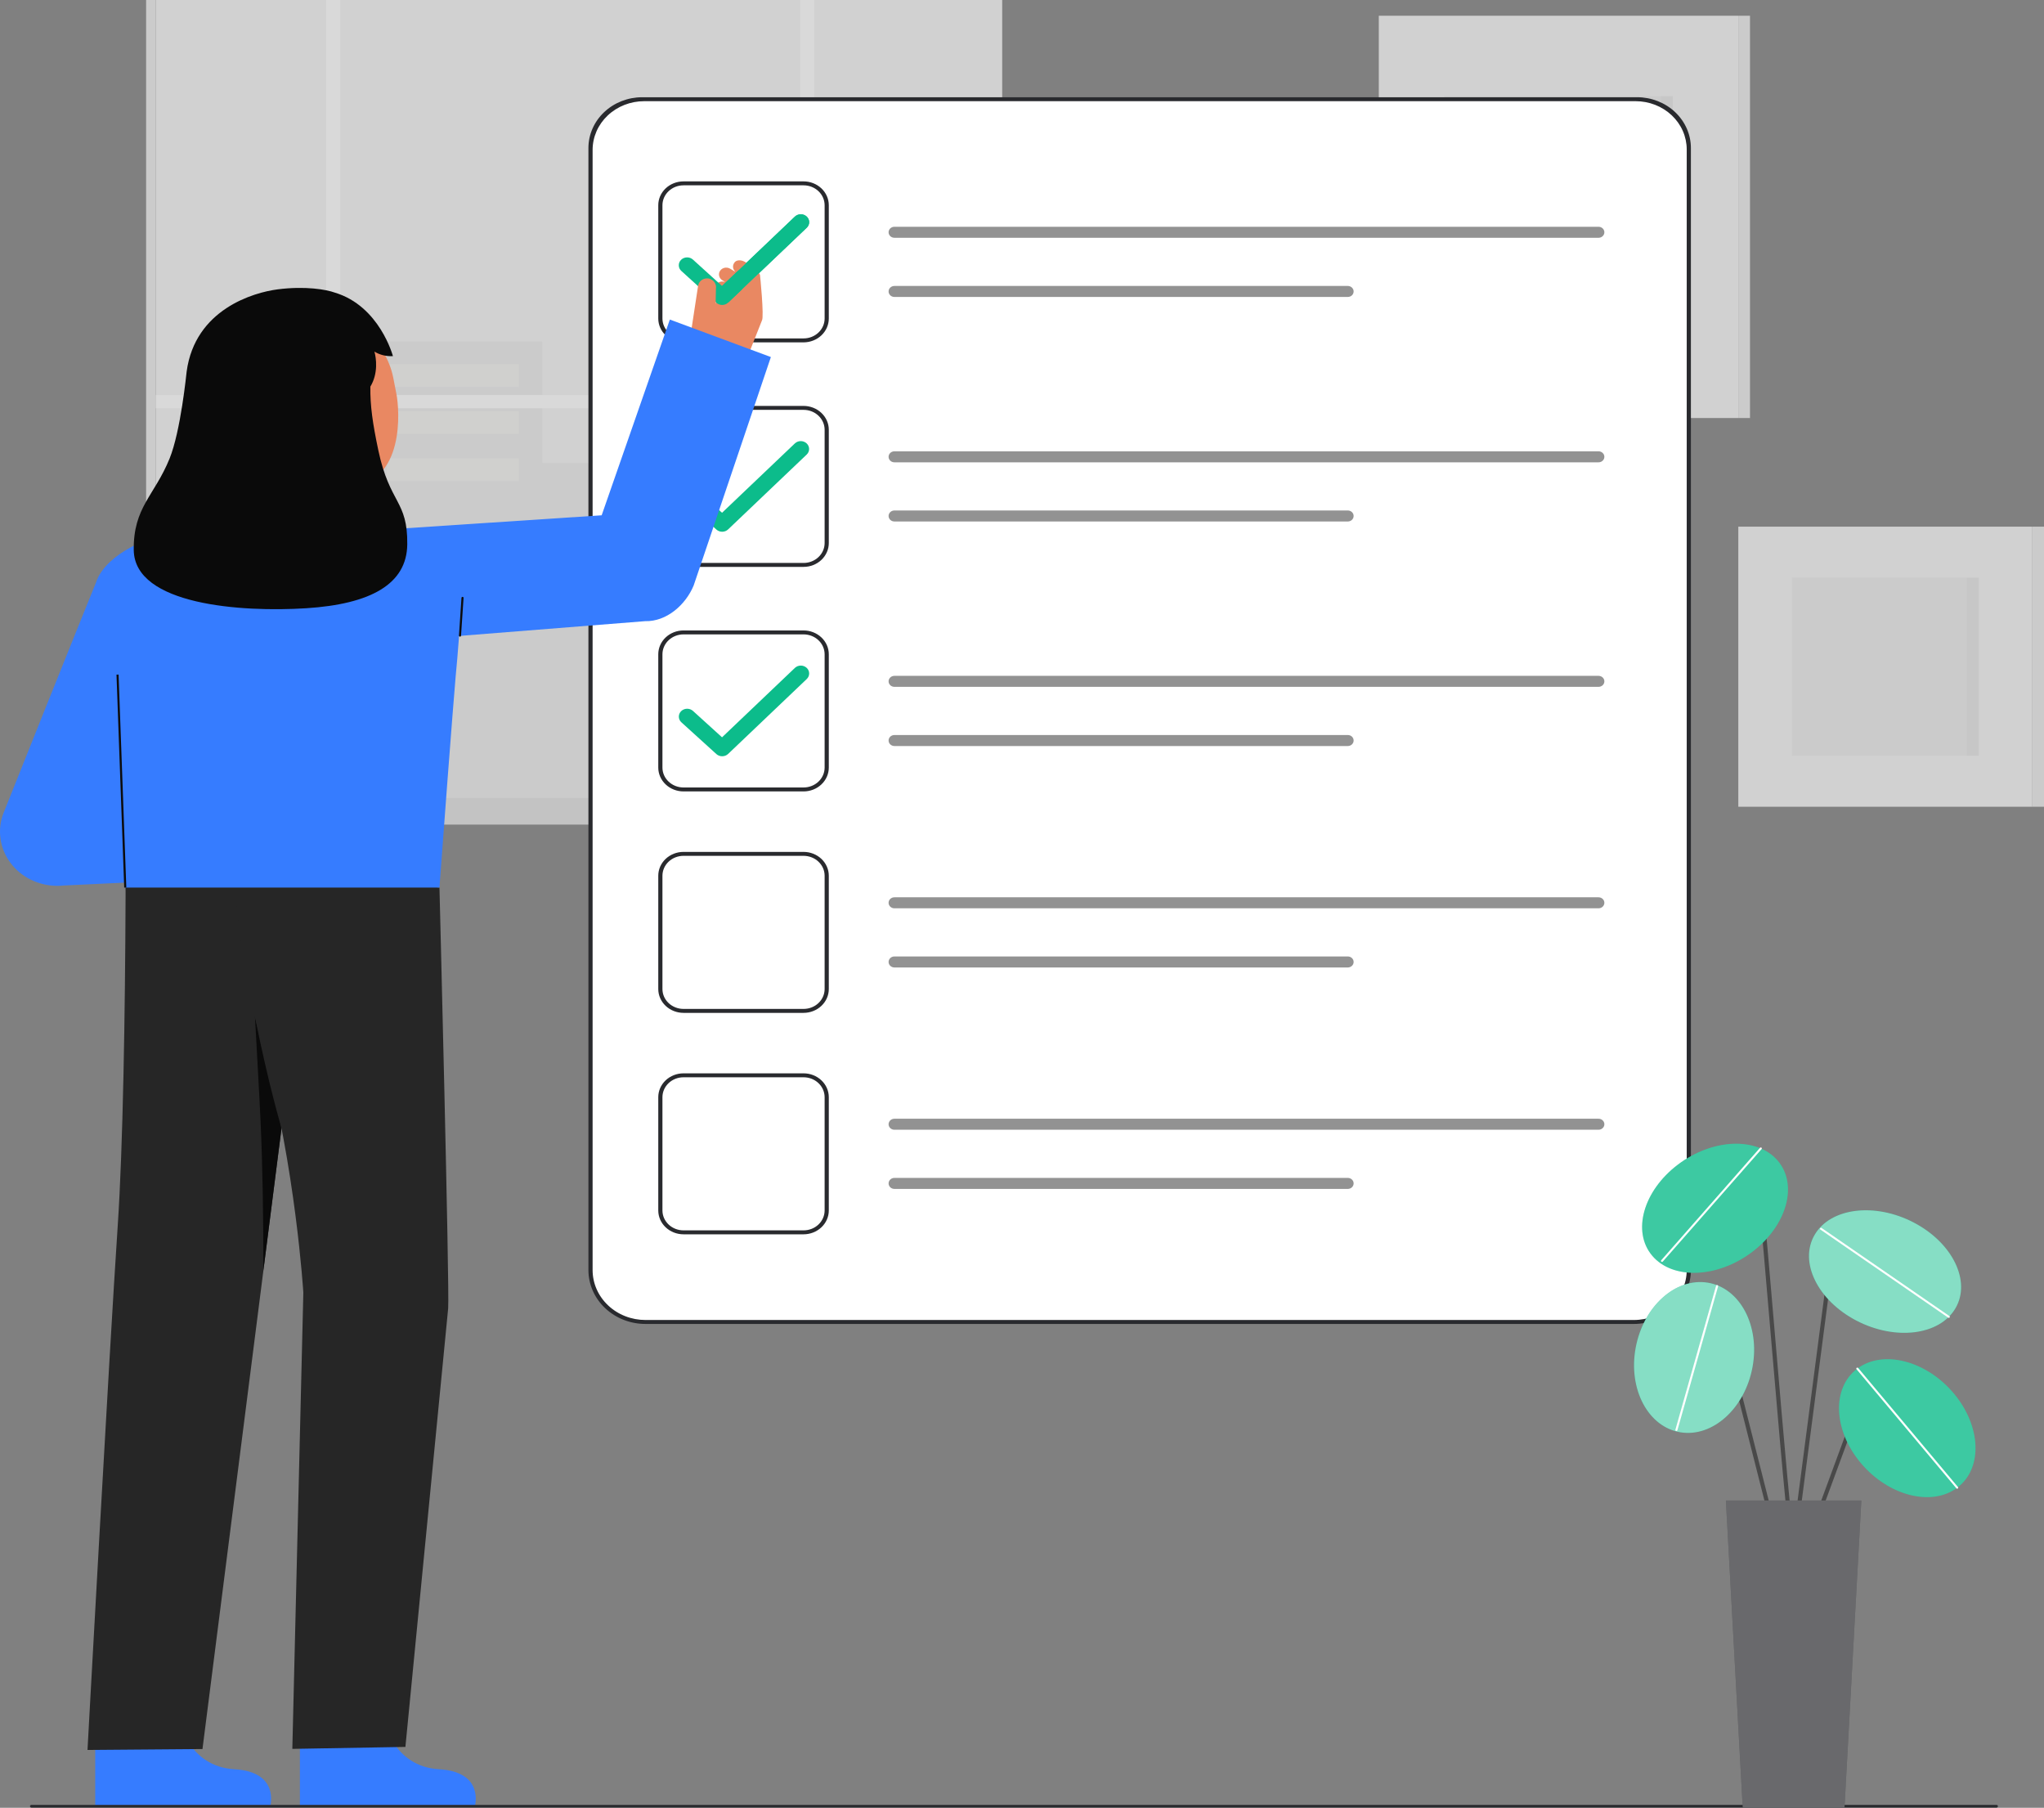 <svg width="121" height="107" viewBox="0 0 121 107" fill="none" xmlns="http://www.w3.org/2000/svg">
<rect x="0" y="0" width="121" height="107" fill="#808080" stroke="none"/>
<g opacity="0.7">
<path d="M102.904 0.932H81.622V24.742H102.904V0.932Z" fill="#F4F4F4"/>
<path d="M102.904 24.742H103.595V0.932H102.904V24.742Z" fill="#F4F4F4"/>
<path opacity="0.05" d="M102.904 24.742H103.595V0.932H102.904V24.742Z" fill="#292A2E"/>
<path opacity="0.05" d="M99.027 5.695H85.499V19.98H99.027V5.695Z" fill="#292A2E"/>
<path opacity="0.03" d="M99.027 5.695H98.322V19.98H99.027V5.695Z" fill="#292A2E"/>
<path d="M120.31 31.172H102.904V47.75H120.31V31.172Z" fill="#F4F4F4"/>
<path opacity="0.05" d="M117.139 34.192H106.075V44.73H117.139V34.192Z" fill="#292A2E"/>
<path d="M120.31 47.75H121V31.172H120.31V47.75Z" fill="#F4F4F4"/>
<path opacity="0.05" d="M120.31 47.75H121V31.172H120.31V47.75Z" fill="#292A2E"/>
<path opacity="0.03" d="M117.139 34.192H116.434V44.73H117.139V34.192Z" fill="#292A2E"/>
</g>
<g opacity="0.7">
<path d="M59.328 0H9.224V47.29H59.328V0Z" fill="#F4F4F4"/>
<path d="M9.224 0H8.65V47.29H9.224V0Z" fill="#F4F4F4"/>
<path opacity="0.05" d="M9.224 0H8.65V47.29H9.224V0Z" fill="#292A2E"/>
<path opacity="0.05" d="M21.362 32.587V20.214H32.1V27.402H48.734V40.13H55.803V47.29H48.734H47.372H11.634V32.587H21.362Z" fill="#292A2E"/>
<path opacity="0.34" d="M30.722 21.557H22.902V22.901H30.722V21.557Z" fill="#FFFFFA"/>
<path opacity="0.34" d="M30.722 24.341H22.902V25.684H30.722V24.341Z" fill="#FFFFFA"/>
<path opacity="0.34" d="M30.722 27.125H22.902V28.468H30.722V27.125Z" fill="#FFFFFA"/>
<path opacity="0.34" d="M14.462 33.891H13.021V35.234H14.462V33.891Z" fill="#FFFFFA"/>
<path opacity="0.34" d="M14.462 36.674H13.021V38.018H14.462V36.674Z" fill="#FFFFFA"/>
<path opacity="0.34" d="M14.462 39.458H13.021V40.801H14.462V39.458Z" fill="#FFFFFA"/>
<path opacity="0.34" d="M17.128 33.891H15.687V35.234H17.128V33.891Z" fill="#FFFFFA"/>
<path opacity="0.34" d="M17.128 36.674H15.687V38.018H17.128V36.674Z" fill="#FFFFFA"/>
<path opacity="0.34" d="M17.128 39.458H15.687V40.801H17.128V39.458Z" fill="#FFFFFA"/>
<path opacity="0.34" d="M19.723 33.891H18.282V35.234H19.723V33.891Z" fill="#FFFFFA"/>
<path opacity="0.34" d="M19.723 36.674H18.282V38.018H19.723V36.674Z" fill="#FFFFFA"/>
<path opacity="0.34" d="M19.723 39.458H18.282V40.801H19.723V39.458Z" fill="#FFFFFA"/>
<path d="M9.224 23.38H19.306V0H20.14V23.38H47.372V0H48.206V23.38H59.328V24.166H48.206V47.29H47.372V24.166H20.14V47.29H19.306V24.166H9.224V23.38Z" fill="white"/>
<path d="M61.324 47.233H7.228V48.805H61.324V47.233Z" fill="#F4F4F4"/>
<path opacity="0.1" d="M61.324 47.233H7.228V48.805H61.324V47.233Z" fill="#292A2E"/>
<path opacity="0.1" d="M7.228 47.233H6.447V48.805H7.228V47.233Z" fill="#292A2E"/>
<path opacity="0.1" d="M7.228 47.233H6.447V48.805H7.228V47.233Z" fill="#292A2E"/>
</g>
<path d="M38.142 5.872H96.788C97.633 5.872 98.443 6.189 99.04 6.753C99.638 7.316 99.973 8.081 99.973 8.878V75.174C99.973 75.988 99.63 76.769 99.02 77.346C98.41 77.922 97.582 78.245 96.719 78.245H38.211C37.348 78.245 36.52 77.922 35.91 77.346C35.3 76.769 34.957 75.988 34.957 75.174V8.878C34.957 8.081 35.293 7.316 35.89 6.753C36.487 6.189 37.297 5.872 38.142 5.872Z" fill="white"/>
<path d="M96.719 78.362H38.211C37.315 78.362 36.456 78.026 35.823 77.428C35.189 76.83 34.833 76.019 34.833 75.173V8.761C34.833 7.964 35.169 7.199 35.766 6.636C36.363 6.072 37.174 5.755 38.018 5.755H96.912C97.756 5.755 98.567 6.072 99.164 6.636C99.761 7.2 100.097 7.964 100.097 8.762V75.173C100.097 76.019 99.741 76.83 99.107 77.428C98.474 78.026 97.615 78.362 96.719 78.362ZM35.081 8.873V75.173C35.081 75.561 35.161 75.946 35.319 76.304C35.476 76.663 35.707 76.989 35.998 77.263C36.288 77.537 36.633 77.755 37.013 77.903C37.393 78.052 37.8 78.128 38.211 78.128H96.719C97.549 78.128 98.345 77.817 98.933 77.263C99.52 76.709 99.85 75.957 99.85 75.173V8.844C99.85 8.469 99.771 8.098 99.619 7.751C99.467 7.405 99.244 7.09 98.963 6.825C98.682 6.56 98.349 6.349 97.982 6.206C97.615 6.063 97.221 5.989 96.824 5.989H38.137C37.326 5.989 36.549 6.293 35.976 6.834C35.403 7.374 35.081 8.108 35.081 8.873Z" fill="#292A2E"/>
<path d="M47.569 20.264H40.462C40.066 20.263 39.686 20.114 39.406 19.85C39.126 19.586 38.968 19.227 38.968 18.854V12.146C38.968 11.772 39.126 11.414 39.406 11.149C39.686 10.885 40.066 10.736 40.462 10.736H47.569C47.965 10.736 48.345 10.885 48.625 11.149C48.905 11.413 49.063 11.772 49.063 12.146V18.854C49.063 19.227 48.905 19.586 48.625 19.85C48.345 20.114 47.965 20.263 47.569 20.264ZM40.462 10.969C40.131 10.969 39.815 11.093 39.581 11.314C39.347 11.534 39.216 11.834 39.215 12.146V18.854C39.216 19.166 39.347 19.465 39.581 19.685C39.815 19.906 40.131 20.03 40.462 20.03H47.569C47.9 20.03 48.217 19.906 48.45 19.685C48.684 19.465 48.815 19.166 48.816 18.854V12.146C48.815 11.834 48.684 11.535 48.45 11.314C48.217 11.094 47.9 10.969 47.569 10.969L40.462 10.969Z" fill="#292A2E"/>
<path d="M47.569 33.553H40.462C40.066 33.553 39.686 33.404 39.406 33.14C39.126 32.875 38.968 32.517 38.968 32.143V25.435C38.968 25.061 39.126 24.703 39.406 24.439C39.686 24.174 40.066 24.026 40.462 24.025H47.569C47.965 24.026 48.345 24.174 48.625 24.439C48.905 24.703 49.063 25.061 49.063 25.435V32.143C49.063 32.517 48.905 32.875 48.625 33.14C48.345 33.404 47.965 33.553 47.569 33.553ZM40.462 24.259C40.131 24.259 39.815 24.383 39.581 24.604C39.347 24.825 39.216 25.124 39.215 25.436V32.144C39.216 32.455 39.347 32.755 39.581 32.975C39.815 33.196 40.131 33.32 40.462 33.32H47.569C47.9 33.32 48.217 33.196 48.45 32.975C48.684 32.755 48.815 32.455 48.816 32.144V25.435C48.815 25.123 48.684 24.824 48.45 24.604C48.217 24.383 47.9 24.259 47.569 24.259L40.462 24.259Z" fill="#292A2E"/>
<path d="M47.569 46.843H40.462C40.066 46.842 39.686 46.694 39.406 46.429C39.126 46.165 38.968 45.806 38.968 45.433V38.725C38.968 38.351 39.126 37.993 39.406 37.728C39.686 37.464 40.066 37.315 40.462 37.315H47.569C47.965 37.315 48.345 37.464 48.625 37.728C48.905 37.992 49.063 38.351 49.063 38.725V45.433C49.063 45.807 48.905 46.165 48.625 46.429C48.345 46.694 47.965 46.842 47.569 46.843ZM40.462 37.548C40.131 37.549 39.815 37.673 39.581 37.893C39.347 38.114 39.216 38.413 39.215 38.725V45.433C39.216 45.745 39.347 46.044 39.581 46.264C39.815 46.485 40.131 46.609 40.462 46.609H47.569C47.9 46.609 48.217 46.485 48.45 46.264C48.684 46.044 48.815 45.745 48.816 45.433V38.725C48.815 38.413 48.684 38.114 48.45 37.893C48.217 37.673 47.9 37.549 47.569 37.548H40.462Z" fill="#292A2E"/>
<path d="M47.569 59.95H40.462C40.066 59.949 39.686 59.801 39.406 59.536C39.126 59.272 38.968 58.914 38.968 58.54V51.832C38.968 51.458 39.126 51.099 39.406 50.835C39.686 50.571 40.066 50.422 40.462 50.422H47.569C47.965 50.422 48.345 50.571 48.625 50.835C48.905 51.099 49.063 51.458 49.063 51.832V58.54C49.063 58.914 48.905 59.272 48.625 59.536C48.345 59.801 47.965 59.949 47.569 59.95ZM40.462 50.655C40.131 50.656 39.815 50.779 39.581 51C39.347 51.221 39.216 51.52 39.215 51.832V58.54C39.216 58.852 39.347 59.151 39.581 59.371C39.815 59.592 40.131 59.716 40.462 59.716H47.569C47.9 59.716 48.217 59.592 48.45 59.371C48.684 59.151 48.815 58.852 48.816 58.54V51.832C48.816 51.52 48.684 51.221 48.45 51C48.217 50.779 47.9 50.656 47.569 50.655H40.462Z" fill="#292A2E"/>
<path d="M47.569 73.057H40.462C40.066 73.056 39.686 72.907 39.406 72.643C39.126 72.379 38.968 72.02 38.968 71.647V64.939C38.968 64.565 39.126 64.206 39.406 63.942C39.686 63.678 40.066 63.529 40.462 63.529H47.569C47.965 63.529 48.345 63.678 48.625 63.942C48.905 64.206 49.063 64.565 49.063 64.939V71.647C49.063 72.02 48.905 72.379 48.625 72.643C48.345 72.908 47.965 73.056 47.569 73.057ZM40.462 63.762C40.131 63.762 39.815 63.886 39.581 64.107C39.347 64.328 39.216 64.627 39.215 64.939V71.647C39.216 71.958 39.347 72.257 39.581 72.478C39.815 72.699 40.131 72.823 40.462 72.823H47.569C47.9 72.823 48.217 72.699 48.45 72.478C48.684 72.257 48.815 71.958 48.816 71.647V64.939C48.815 64.627 48.684 64.328 48.45 64.107C48.217 63.886 47.9 63.762 47.569 63.762L40.462 63.762Z" fill="#292A2E"/>
<path d="M42.751 31.473C42.623 31.473 42.501 31.426 42.408 31.342L40.337 29.463C40.29 29.42 40.252 29.369 40.226 29.313C40.2 29.257 40.186 29.197 40.185 29.135C40.184 29.074 40.195 29.013 40.219 28.956C40.243 28.899 40.278 28.847 40.323 28.802C40.368 28.758 40.422 28.723 40.481 28.698C40.541 28.674 40.605 28.66 40.67 28.659C40.735 28.658 40.8 28.669 40.86 28.691C40.92 28.714 40.976 28.747 41.023 28.79L42.743 30.35L47.055 26.244C47.148 26.157 47.273 26.108 47.403 26.108C47.533 26.108 47.658 26.157 47.751 26.244C47.844 26.33 47.896 26.448 47.898 26.571C47.899 26.694 47.849 26.812 47.758 26.901L43.103 31.334C43.057 31.378 43.002 31.413 42.942 31.437C42.881 31.46 42.817 31.473 42.751 31.473Z" fill="#0CBC8B"/>
<path d="M42.751 44.762C42.623 44.763 42.501 44.716 42.408 44.632L40.337 42.753C40.242 42.667 40.188 42.549 40.185 42.425C40.182 42.301 40.232 42.182 40.323 42.092C40.414 42.003 40.539 41.951 40.67 41.949C40.801 41.947 40.928 41.993 41.023 42.079L42.743 43.64L47.055 39.533C47.147 39.445 47.273 39.395 47.404 39.395C47.535 39.394 47.661 39.443 47.755 39.53C47.848 39.617 47.901 39.736 47.901 39.86C47.902 39.983 47.85 40.102 47.758 40.19L43.103 44.624C43.057 44.668 43.002 44.703 42.942 44.726C42.881 44.75 42.817 44.762 42.751 44.762Z" fill="#0CBC8B"/>
<path opacity="0.5" d="M94.629 13.422H52.947C52.757 13.422 52.602 13.568 52.602 13.748C52.602 13.928 52.757 14.074 52.947 14.074H94.629C94.82 14.074 94.975 13.928 94.975 13.748C94.975 13.568 94.82 13.422 94.629 13.422Z" fill="#262626"/>
<path opacity="0.5" d="M79.787 16.925H52.947C52.757 16.925 52.602 17.071 52.602 17.251C52.602 17.431 52.757 17.576 52.947 17.576H79.787C79.977 17.576 80.132 17.431 80.132 17.251C80.132 17.071 79.977 16.925 79.787 16.925Z" fill="#262626"/>
<path opacity="0.5" d="M94.629 26.712H52.947C52.757 26.712 52.602 26.858 52.602 27.038C52.602 27.218 52.757 27.364 52.947 27.364H94.629C94.82 27.364 94.975 27.218 94.975 27.038C94.975 26.858 94.82 26.712 94.629 26.712Z" fill="#262626"/>
<path opacity="0.5" d="M79.787 30.214H52.947C52.757 30.214 52.602 30.36 52.602 30.54C52.602 30.72 52.757 30.866 52.947 30.866H79.787C79.977 30.866 80.132 30.72 80.132 30.54C80.132 30.36 79.977 30.214 79.787 30.214Z" fill="#262626"/>
<path opacity="0.5" d="M94.629 40.002H52.947C52.757 40.002 52.602 40.148 52.602 40.328C52.602 40.508 52.757 40.653 52.947 40.653H94.629C94.82 40.653 94.975 40.508 94.975 40.328C94.975 40.148 94.82 40.002 94.629 40.002Z" fill="#262626"/>
<path opacity="0.5" d="M79.787 43.504H52.947C52.757 43.504 52.602 43.65 52.602 43.83C52.602 44.01 52.757 44.156 52.947 44.156H79.787C79.977 44.156 80.132 44.01 80.132 43.83C80.132 43.65 79.977 43.504 79.787 43.504Z" fill="#262626"/>
<path opacity="0.5" d="M94.629 53.109H52.947C52.757 53.109 52.602 53.255 52.602 53.435C52.602 53.615 52.757 53.761 52.947 53.761H94.629C94.82 53.761 94.975 53.615 94.975 53.435C94.975 53.255 94.82 53.109 94.629 53.109Z" fill="#262626"/>
<path opacity="0.5" d="M79.787 56.611H52.947C52.757 56.611 52.602 56.757 52.602 56.937C52.602 57.117 52.757 57.263 52.947 57.263H79.787C79.977 57.263 80.132 57.117 80.132 56.937C80.132 56.757 79.977 56.611 79.787 56.611Z" fill="#262626"/>
<path opacity="0.5" d="M94.629 66.216H52.947C52.757 66.216 52.602 66.362 52.602 66.542C52.602 66.722 52.757 66.867 52.947 66.867H94.629C94.82 66.867 94.975 66.722 94.975 66.542C94.975 66.362 94.82 66.216 94.629 66.216Z" fill="#262626"/>
<path opacity="0.5" d="M79.787 69.718H52.947C52.757 69.718 52.602 69.864 52.602 70.044C52.602 70.224 52.757 70.37 52.947 70.37H79.787C79.977 70.37 80.132 70.224 80.132 70.044C80.132 69.864 79.977 69.718 79.787 69.718Z" fill="#262626"/>
<path d="M42.394 17.888C42.43 17.804 42.494 17.734 42.577 17.688C42.659 17.642 42.755 17.622 42.85 17.632C42.85 17.625 42.843 17.608 42.856 17.608L42.547 17.423C42.455 17.371 42.386 17.288 42.352 17.192C42.319 17.095 42.324 16.99 42.367 16.896C42.412 16.805 42.491 16.733 42.59 16.694C42.688 16.654 42.798 16.651 42.899 16.685C42.898 16.681 42.9 16.677 42.901 16.673L42.773 16.597C42.687 16.547 42.621 16.471 42.587 16.38C42.553 16.29 42.553 16.191 42.587 16.101C42.61 16.045 42.646 15.994 42.692 15.952C42.738 15.911 42.793 15.879 42.854 15.86C42.914 15.841 42.978 15.835 43.042 15.842C43.105 15.85 43.166 15.87 43.22 15.902L43.513 16.077C43.514 16.076 43.513 16.074 43.514 16.073C43.515 16.071 43.518 16.07 43.52 16.069C43.451 16.003 43.407 15.918 43.396 15.827C43.386 15.735 43.408 15.643 43.46 15.565C43.58 15.356 43.89 15.38 44.08 15.493L44.649 15.893C44.736 15.955 44.807 16.037 44.853 16.13C44.899 16.224 44.921 16.327 44.915 16.43C44.864 17.323 44.673 19.652 44.067 19.29L42.575 18.401C42.489 18.347 42.424 18.267 42.391 18.174C42.358 18.081 42.36 17.98 42.394 17.888Z" fill="#E98862"/>
<path d="M42.751 18.05C42.623 18.05 42.501 18.003 42.408 17.92L40.337 16.04C40.289 15.998 40.251 15.947 40.224 15.891C40.198 15.834 40.183 15.774 40.182 15.712C40.18 15.65 40.191 15.589 40.215 15.531C40.239 15.474 40.274 15.421 40.32 15.377C40.365 15.332 40.419 15.297 40.479 15.272C40.539 15.248 40.604 15.235 40.669 15.234C40.734 15.233 40.799 15.244 40.86 15.267C40.921 15.29 40.976 15.324 41.023 15.367L42.743 16.927L47.055 12.821C47.101 12.777 47.155 12.743 47.215 12.719C47.275 12.695 47.339 12.683 47.404 12.683C47.469 12.682 47.533 12.694 47.594 12.717C47.654 12.741 47.708 12.775 47.755 12.818C47.801 12.861 47.837 12.912 47.863 12.969C47.888 13.025 47.901 13.086 47.901 13.148C47.901 13.209 47.889 13.27 47.864 13.326C47.84 13.383 47.803 13.435 47.758 13.478L43.103 17.912C43.057 17.956 43.002 17.99 42.942 18.014C42.881 18.038 42.817 18.05 42.751 18.05Z" fill="#0CBC8B"/>
<path d="M41.326 16.91C41.336 16.842 41.361 16.777 41.399 16.718C41.437 16.66 41.487 16.609 41.547 16.569C41.606 16.53 41.674 16.502 41.745 16.488C41.816 16.473 41.889 16.473 41.961 16.486C42.098 16.517 42.218 16.596 42.296 16.706C42.374 16.817 42.405 16.951 42.382 17.083L42.367 17.799C42.364 17.951 42.42 18.099 42.524 18.214C42.628 18.33 42.774 18.405 42.933 18.426C43.089 18.447 43.247 18.415 43.38 18.334C43.513 18.254 43.61 18.132 43.655 17.989L44.043 16.766L43.622 16.172C43.769 15.948 43.893 15.368 44.148 15.541C44.364 15.668 44.855 15.974 44.989 16.265C44.992 16.266 45.243 18.758 45.106 18.966L43.897 22.019C43.317 22.901 40.517 22.218 40.517 22.218L41.326 16.91Z" fill="#E98862"/>
<path d="M42.743 16.927L47.055 12.821C47.1 12.777 47.155 12.743 47.215 12.719C47.275 12.695 47.339 12.683 47.404 12.683C47.469 12.682 47.533 12.694 47.593 12.717C47.654 12.741 47.708 12.775 47.755 12.818C47.801 12.861 47.837 12.912 47.862 12.969C47.888 13.025 47.901 13.086 47.901 13.148C47.901 13.209 47.889 13.27 47.864 13.326C47.84 13.383 47.803 13.435 47.758 13.478L43.103 17.912" fill="#0CBC8B"/>
<path d="M20.736 38.152L38.187 36.766C39.472 36.798 40.59 35.79 41.062 34.658L45.634 21.133L39.653 18.914L35.617 30.5L20.269 31.513L20.736 38.152Z" fill="#367CFF"/>
<path d="M10.603 101.833C10.603 101.833 11.162 104.565 13.872 104.718C16.582 104.871 15.995 106.908 15.995 106.908H5.637V102.024L10.603 101.833Z" fill="#367CFF"/>
<path d="M7.408 51.993C7.408 51.993 7.441 51.172 7.434 53.035C7.408 59.984 7.281 67.922 6.968 72.567C6.467 80.034 5.18 103.577 5.18 103.577L11.986 103.523L18.583 51.711L7.408 51.993Z" fill="#262626"/>
<path d="M15.094 60.188C15.094 60.188 15.376 65.231 15.428 66.415C15.549 69.153 15.591 71.988 15.591 75.203L16.665 66.776C16.665 66.776 15.879 64.135 15.094 60.188Z" fill="#0A0A0A"/>
<path d="M22.72 101.833C22.72 101.833 23.278 104.565 25.989 104.718C28.699 104.871 28.111 106.908 28.111 106.908H17.754V102.024L22.72 101.833Z" fill="#367CFF"/>
<path d="M26.015 52.532C26.015 52.532 26.618 76.284 26.53 77.445L23.999 103.397L17.305 103.513L17.957 76.506C17.957 76.506 17.497 69.056 15.59 62.138C14.614 58.588 14.027 54.952 13.838 51.289L26.015 52.532Z" fill="#262626"/>
<path d="M7.334 51.992L7.312 51.993C7.312 51.993 7.328 51.588 7.334 51.992Z" fill="#333333"/>
<path d="M26.973 40.049C26.833 41.606 26.15 50.615 26.015 52.533H7.416C7.311 50.803 6.839 43.243 6.44 39.862C6.06 36.635 5.314 35.02 5.861 34.066C6.755 32.507 9.197 31.606 10.862 31.393C11.879 31.263 20.549 31.17 20.57 31.17C21.251 31.17 25.217 31.472 26.093 32.109C27.679 33.262 27.218 37.335 26.973 40.049Z" fill="#367CFF"/>
<path d="M27.23 37.682C27.246 37.682 27.261 37.676 27.273 37.666C27.284 37.656 27.291 37.642 27.292 37.627L27.442 35.389C27.443 35.374 27.438 35.358 27.427 35.347C27.416 35.335 27.4 35.328 27.384 35.327C27.368 35.327 27.352 35.332 27.34 35.342C27.327 35.353 27.32 35.367 27.319 35.382L27.169 37.62C27.168 37.636 27.173 37.651 27.184 37.663C27.195 37.674 27.21 37.681 27.227 37.682L27.23 37.682Z" fill="#0C0C0C"/>
<path d="M3.395 52.431C2.848 52.431 2.309 52.306 1.824 52.067C1.339 51.828 0.923 51.482 0.61 51.058C0.297 50.635 0.097 50.146 0.028 49.634C-0.042 49.122 0.02 48.602 0.21 48.117C0.401 47.625 4.906 36.367 5.763 34.28L12.113 36.709C11.631 37.881 9.884 42.327 8.48 45.909L10.812 45.67L11.546 52.042L3.762 52.412C3.64 52.424 3.517 52.431 3.395 52.431Z" fill="#367CFF"/>
<path d="M22.786 30.957C22.765 30.954 22.195 32.981 17.742 32.665C14.66 32.447 13.908 30.467 13.838 30.467C14.17 30.401 14.71 30.331 14.857 30.257C15.343 30.011 15.696 29.711 15.874 29.068C16.013 28.566 16.084 26.63 16.084 25.658L20.828 26.664C20.761 27.76 20.299 30.3 21.92 30.75C22.19 30.824 22.481 30.892 22.786 30.957Z" fill="#E98862"/>
<path d="M20.663 28.818C18.793 28.957 16.391 28.212 15.935 25.858L15.523 23.733C15.067 21.378 16.008 19.243 18.357 18.838C20.705 18.433 22.831 20.038 23.287 22.393L23.47 23.334C23.645 24.237 23.999 28.57 20.663 28.818Z" fill="#E98862"/>
<path d="M22.397 26.656C22.061 25.065 21.907 24.003 21.925 22.882C22.398 22.1 22.274 21.201 22.166 20.813C22.492 21.008 22.875 21.101 23.26 21.078C23.26 21.078 22.478 18.116 19.82 17.319C19.332 17.14 18.084 16.913 16.427 17.128C15.018 17.31 11.545 18.304 11.049 21.995V21.997C11.033 22.119 10.699 25.52 10.035 27.151C9.141 29.344 7.886 30.026 7.918 32.556C7.959 35.811 14.299 36.245 18.122 36.001C21.946 35.758 24.081 34.571 24.109 32.225C24.14 29.597 23.069 29.841 22.397 26.656Z" fill="#0A0A0A"/>
<path d="M7.02 39.927L6.896 39.931L7.353 52.535L7.477 52.531L7.02 39.927Z" fill="#0C0C0C"/>
<path d="M118.184 106.99H1.864C1.841 106.99 1.819 106.981 1.802 106.966C1.786 106.951 1.777 106.93 1.777 106.908C1.777 106.887 1.786 106.866 1.802 106.85C1.819 106.835 1.841 106.827 1.864 106.827H118.184C118.207 106.827 118.229 106.835 118.245 106.85C118.261 106.866 118.271 106.887 118.271 106.908C118.271 106.93 118.261 106.951 118.245 106.966C118.229 106.981 118.207 106.99 118.184 106.99Z" fill="#292A2E"/>
<path d="M106.177 91.691C106.145 91.69 106.113 91.678 106.09 91.656C105.916 91.492 105.632 88.474 104.866 79.489C104.553 75.813 104.258 72.34 104.042 70.23C104.026 70.079 103.965 70.061 103.944 70.056C103.649 69.972 102.75 70.64 102.249 71.226C102.238 71.238 102.226 71.248 102.212 71.255C102.197 71.262 102.182 71.267 102.165 71.268C102.149 71.27 102.133 71.269 102.117 71.264C102.102 71.26 102.087 71.253 102.075 71.243C102.062 71.233 102.052 71.222 102.044 71.208C102.036 71.195 102.031 71.18 102.029 71.165C102.028 71.149 102.029 71.134 102.034 71.119C102.038 71.105 102.046 71.091 102.056 71.079C102.388 70.692 103.469 69.677 104.015 69.832C104.125 69.863 104.263 69.954 104.288 70.207C104.504 72.319 104.8 75.793 105.113 79.47C105.578 84.93 106.105 91.116 106.278 91.505C106.291 91.523 106.299 91.543 106.301 91.565C106.302 91.586 106.298 91.608 106.287 91.627C106.277 91.646 106.261 91.662 106.242 91.673C106.222 91.684 106.2 91.691 106.177 91.691Z" fill="#494949"/>
<path d="M103.724 74.102C105.776 72.549 106.457 70.132 105.243 68.704C104.03 67.275 101.383 67.376 99.33 68.929C97.278 70.481 96.597 72.898 97.811 74.327C99.024 75.756 101.671 75.655 103.724 74.102Z" fill="#0CBC8B"/>
<path opacity="0.2" d="M103.724 74.102C105.776 72.549 106.457 70.132 105.243 68.704C104.03 67.275 101.383 67.376 99.33 68.929C97.278 70.481 96.597 72.898 97.811 74.327C99.024 75.756 101.671 75.655 103.724 74.102Z" fill="white"/>
<path d="M98.386 74.69C98.374 74.69 98.363 74.687 98.353 74.681C98.343 74.675 98.335 74.667 98.33 74.657C98.325 74.647 98.323 74.636 98.325 74.625C98.326 74.614 98.331 74.603 98.339 74.595L104.188 67.937C104.193 67.931 104.2 67.926 104.207 67.922C104.214 67.919 104.222 67.916 104.23 67.915C104.238 67.915 104.247 67.915 104.254 67.918C104.262 67.92 104.27 67.924 104.276 67.929C104.282 67.934 104.287 67.94 104.291 67.947C104.295 67.954 104.297 67.961 104.298 67.969C104.299 67.977 104.298 67.984 104.295 67.992C104.293 67.999 104.289 68.006 104.283 68.012L98.434 74.669C98.428 74.676 98.421 74.681 98.412 74.685C98.404 74.689 98.395 74.69 98.386 74.69Z" fill="white"/>
<path d="M107.453 90.263C107.434 90.263 107.414 90.259 107.397 90.25C107.379 90.242 107.364 90.229 107.352 90.214C107.341 90.199 107.334 90.181 107.331 90.163C107.328 90.144 107.33 90.126 107.336 90.108L109.534 84.144C109.598 83.969 109.709 83.812 109.854 83.687C110 83.562 110.176 83.474 110.368 83.431C110.559 83.387 110.758 83.39 110.948 83.438C111.138 83.486 111.312 83.578 111.454 83.707L112.616 84.754C112.64 84.776 112.653 84.805 112.654 84.836C112.655 84.867 112.643 84.897 112.62 84.919C112.597 84.942 112.566 84.955 112.533 84.955C112.5 84.956 112.469 84.944 112.445 84.923L111.283 83.876C111.171 83.775 111.034 83.702 110.884 83.664C110.734 83.626 110.576 83.624 110.426 83.658C110.275 83.693 110.135 83.762 110.02 83.86C109.905 83.959 109.818 84.083 109.767 84.221L107.57 90.185C107.562 90.208 107.546 90.227 107.525 90.242C107.504 90.255 107.479 90.263 107.453 90.263Z" fill="#494949"/>
<path d="M115.862 88.056C117.383 86.92 117.292 84.42 115.66 82.474C114.027 80.527 111.47 79.87 109.949 81.006C108.428 82.143 108.519 84.642 110.151 86.589C111.784 88.535 114.34 89.192 115.862 88.056Z" fill="#0CBC8B"/>
<path d="M105.179 91.31C105.151 91.31 105.124 91.301 105.103 91.285C105.081 91.269 105.065 91.246 105.059 91.22L101.372 76.669C101.347 76.57 101.293 76.479 101.217 76.407C101.14 76.335 101.044 76.284 100.939 76.26C100.834 76.236 100.724 76.239 100.621 76.27C100.518 76.301 100.427 76.359 100.356 76.436L99.219 77.675C99.198 77.699 99.167 77.713 99.135 77.716C99.102 77.718 99.07 77.708 99.045 77.687C99.02 77.667 99.005 77.638 99.002 77.608C99 77.577 99.011 77.546 99.032 77.523L100.169 76.283C100.269 76.173 100.4 76.092 100.546 76.048C100.693 76.004 100.849 75.999 100.998 76.033C101.147 76.067 101.284 76.14 101.392 76.243C101.5 76.346 101.577 76.475 101.612 76.615L105.3 91.167C105.304 91.184 105.304 91.202 105.3 91.219C105.296 91.236 105.288 91.252 105.276 91.266C105.265 91.28 105.25 91.291 105.233 91.299C105.216 91.307 105.198 91.311 105.179 91.311V91.31Z" fill="#494949"/>
<path d="M103.746 80.91C104.193 78.465 103.007 76.23 101.096 75.919C99.185 75.608 97.273 77.338 96.826 79.783C96.379 82.229 97.566 84.463 99.477 84.775C101.387 85.086 103.299 83.356 103.746 80.91Z" fill="#0CBC8B"/>
<path d="M106.178 91.691C106.172 91.69 106.167 91.69 106.162 91.689C106.146 91.688 106.131 91.683 106.116 91.675C106.102 91.668 106.09 91.658 106.08 91.645C106.07 91.633 106.063 91.62 106.058 91.605C106.054 91.59 106.053 91.575 106.055 91.559L108.409 73.516C108.435 73.32 108.52 73.134 108.655 72.982C108.789 72.83 108.967 72.718 109.168 72.66C109.368 72.601 109.582 72.598 109.784 72.652C109.986 72.705 110.168 72.813 110.307 72.961L112.998 75.838C113.02 75.861 113.031 75.892 113.029 75.923C113.027 75.954 113.012 75.983 112.987 76.003C112.963 76.024 112.93 76.034 112.898 76.032C112.865 76.03 112.834 76.016 112.812 75.993L110.121 73.116C110.014 73.001 109.874 72.918 109.718 72.877C109.561 72.835 109.396 72.838 109.241 72.883C109.086 72.928 108.948 73.015 108.844 73.132C108.74 73.249 108.674 73.393 108.655 73.545L106.3 91.588C106.296 91.616 106.282 91.642 106.259 91.661C106.237 91.68 106.208 91.69 106.178 91.691Z" fill="#494949"/>
<path d="M115.758 77.437C116.697 75.835 115.593 73.562 113.291 72.36C110.989 71.158 108.362 71.483 107.423 73.085C106.484 74.687 107.589 76.96 109.89 78.162C112.192 79.364 114.819 79.039 115.758 77.437Z" fill="#0CBC8B"/>
<path opacity="0.2" d="M115.862 88.056C117.383 86.92 117.292 84.42 115.66 82.474C114.027 80.527 111.47 79.87 109.949 81.006C108.428 82.143 108.519 84.642 110.151 86.589C111.784 88.535 114.34 89.192 115.862 88.056Z" fill="white"/>
<path opacity="0.5" d="M103.746 80.91C104.193 78.465 103.007 76.23 101.096 75.919C99.185 75.608 97.273 77.338 96.826 79.783C96.379 82.229 97.566 84.463 99.477 84.775C101.387 85.086 103.299 83.356 103.746 80.91Z" fill="white"/>
<path opacity="0.5" d="M115.758 77.437C116.697 75.835 115.593 73.562 113.291 72.36C110.989 71.158 108.362 71.483 107.423 73.085C106.484 74.687 107.589 76.96 109.89 78.162C112.192 79.364 114.819 79.039 115.758 77.437Z" fill="white"/>
<path d="M109.189 107H103.166L102.168 88.811H110.187L109.189 107Z" fill="#292A2E"/>
<path opacity="0.3" d="M109.189 107H103.166L102.168 88.811H110.187L109.189 107Z" fill="white"/>
<path d="M115.862 88.114C115.852 88.114 115.843 88.112 115.835 88.108C115.826 88.104 115.819 88.098 115.813 88.091L109.901 81.042C109.89 81.03 109.886 81.014 109.888 80.999C109.89 80.983 109.898 80.969 109.911 80.96C109.924 80.95 109.94 80.946 109.956 80.948C109.973 80.949 109.987 80.957 109.998 80.969L115.91 88.019C115.917 88.028 115.922 88.038 115.923 88.049C115.924 88.06 115.922 88.071 115.917 88.081C115.912 88.09 115.904 88.099 115.895 88.105C115.885 88.11 115.873 88.114 115.862 88.114H115.862Z" fill="white"/>
<path d="M115.365 78.002C115.352 78.002 115.339 77.998 115.329 77.99L107.763 72.776C107.756 72.772 107.751 72.766 107.747 72.76C107.742 72.753 107.74 72.746 107.738 72.738C107.737 72.731 107.737 72.723 107.739 72.716C107.741 72.708 107.745 72.701 107.749 72.695C107.754 72.689 107.76 72.683 107.767 72.68C107.774 72.675 107.782 72.673 107.79 72.672C107.798 72.671 107.806 72.671 107.814 72.673C107.822 72.674 107.829 72.678 107.836 72.682L115.402 77.896C115.412 77.904 115.42 77.914 115.424 77.925C115.428 77.937 115.428 77.95 115.424 77.961C115.419 77.973 115.412 77.983 115.401 77.99C115.391 77.997 115.378 78.001 115.365 78.001V78.002Z" fill="white"/>
<path d="M99.239 84.697C99.234 84.697 99.228 84.696 99.223 84.695C99.207 84.691 99.194 84.681 99.185 84.668C99.177 84.654 99.175 84.638 99.179 84.623L101.588 76.107C101.59 76.099 101.593 76.092 101.598 76.086C101.603 76.08 101.609 76.075 101.616 76.07C101.623 76.067 101.631 76.064 101.639 76.063C101.647 76.062 101.656 76.062 101.664 76.064C101.672 76.066 101.679 76.07 101.686 76.075C101.692 76.079 101.697 76.085 101.702 76.092C101.706 76.099 101.708 76.106 101.709 76.114C101.71 76.122 101.709 76.129 101.707 76.137L99.299 84.653C99.295 84.666 99.287 84.677 99.277 84.685C99.266 84.692 99.253 84.697 99.239 84.697Z" fill="white"/>
</svg>
